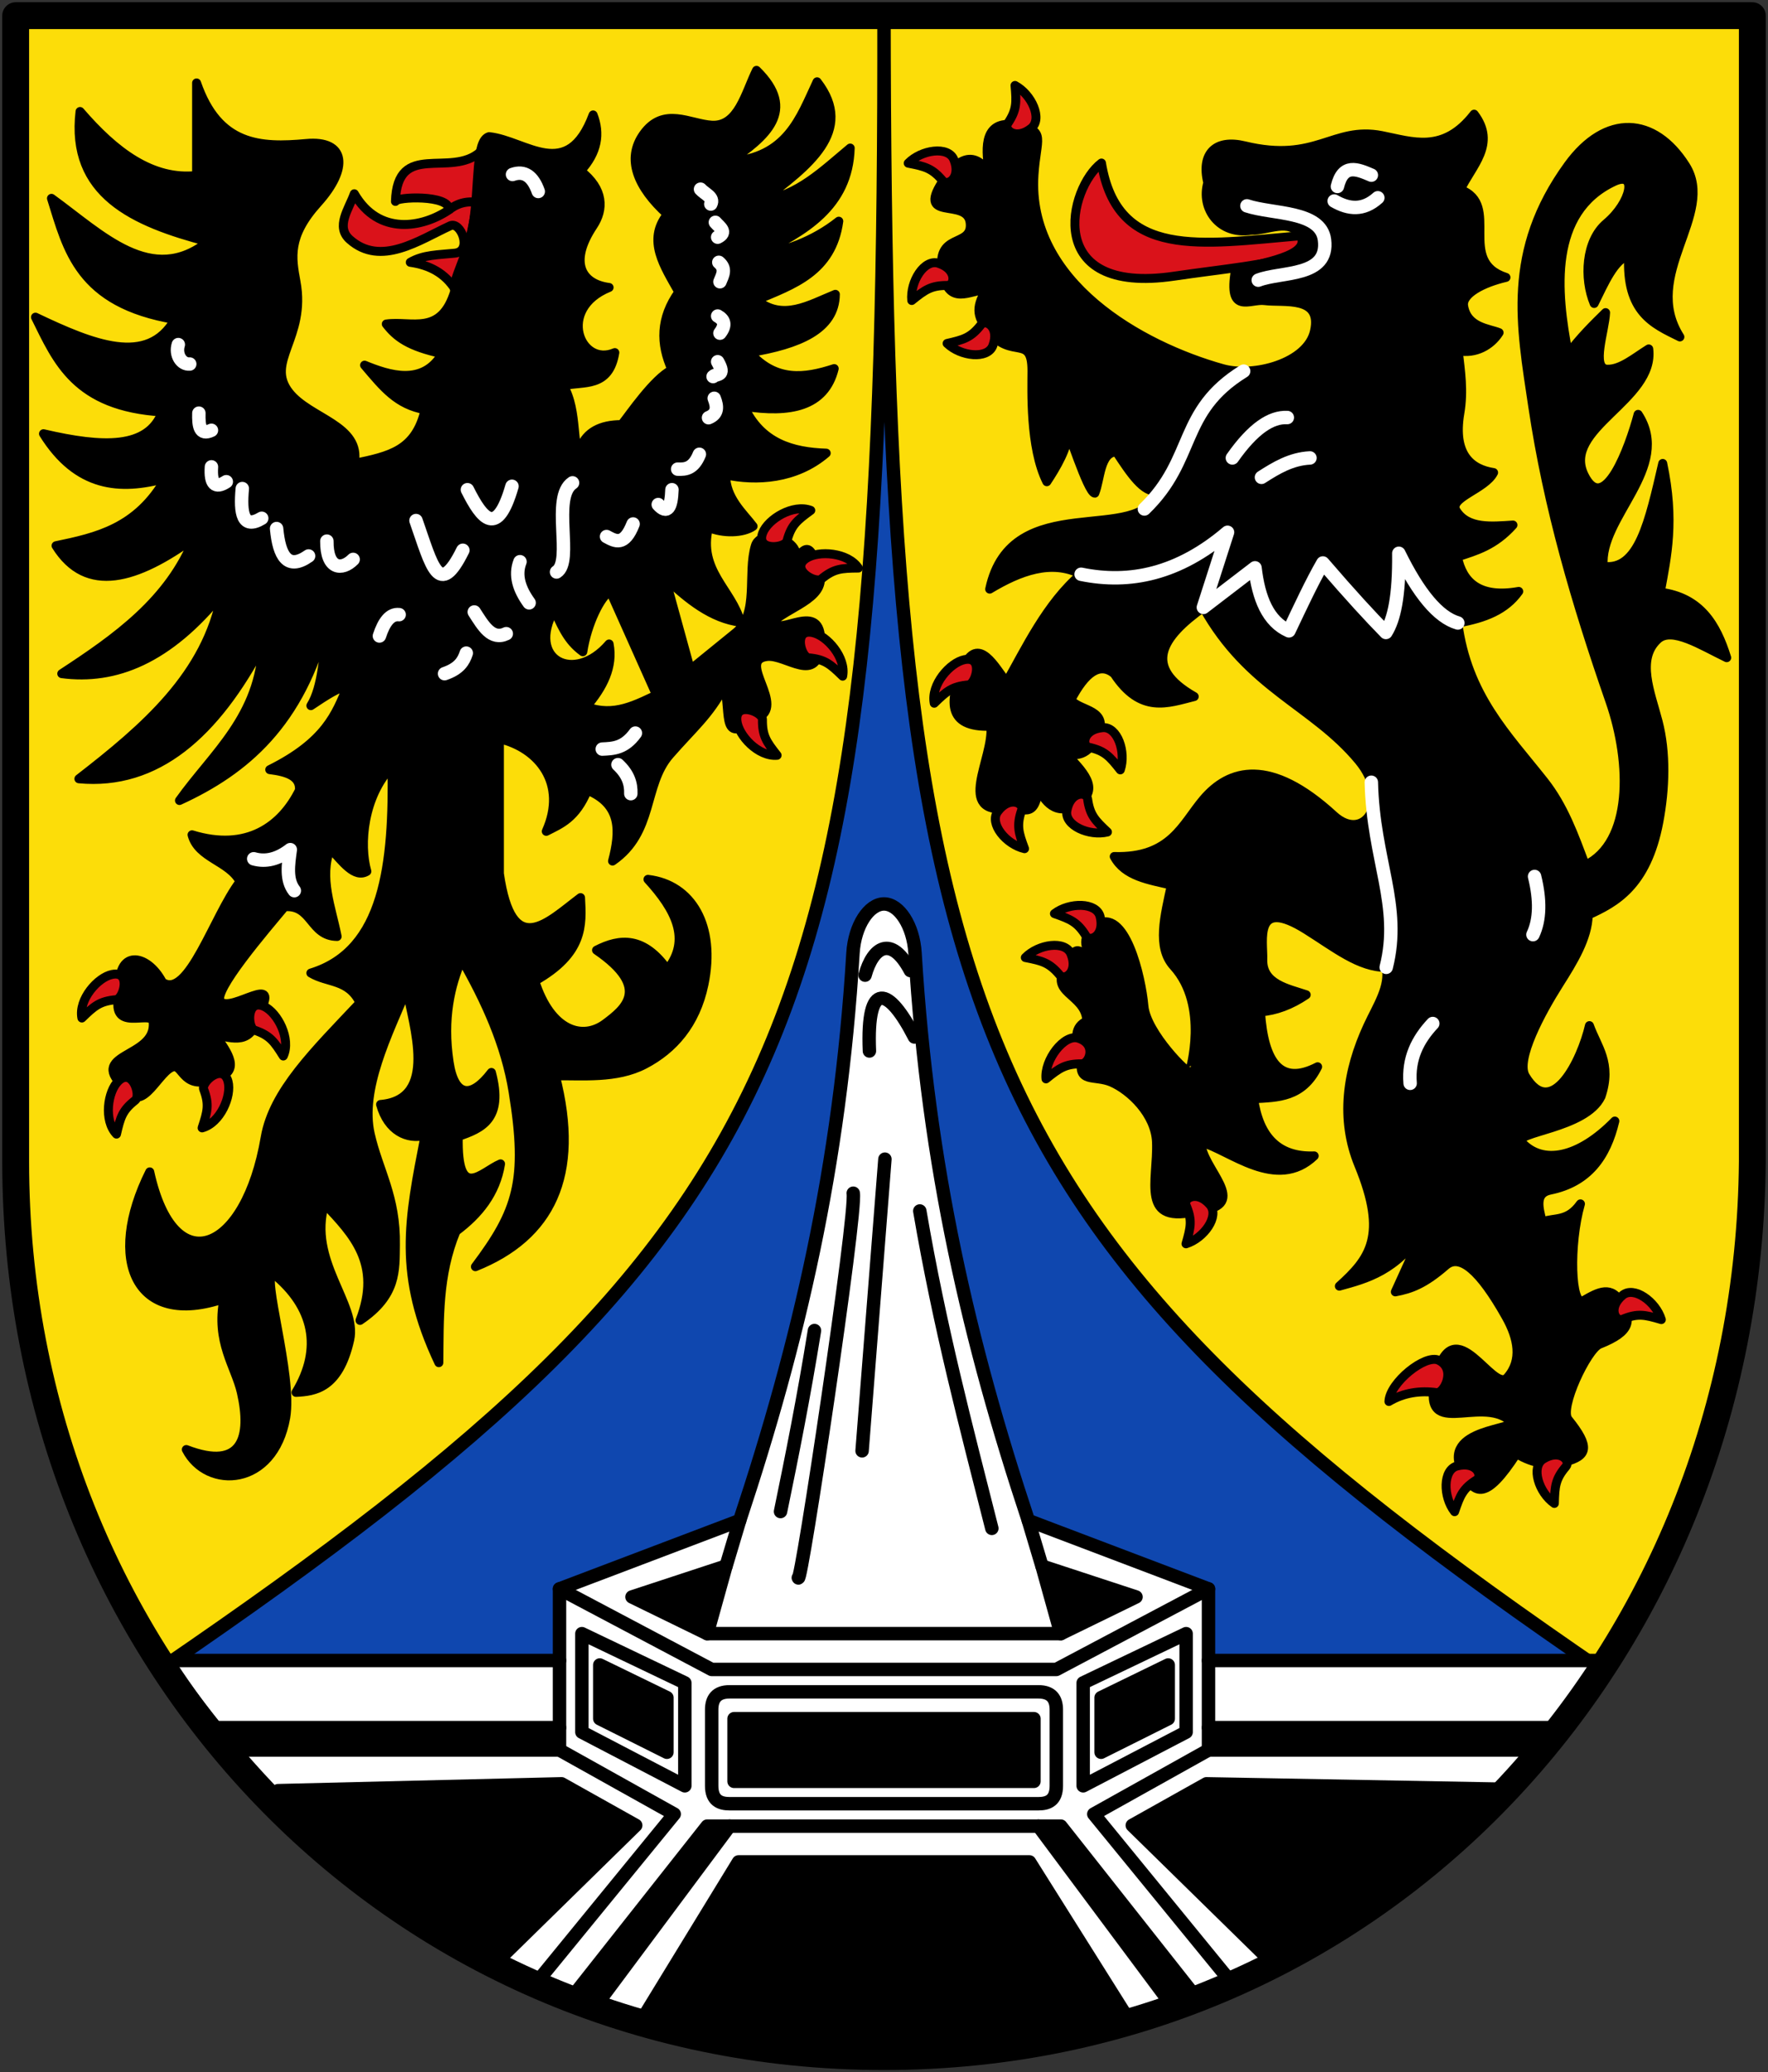 <?xml version="1.0" encoding="UTF-8" standalone="no"?><svg xmlns="http://www.w3.org/2000/svg" xmlns:sodipodi="http://sodipodi.sourceforge.net/DTD/sodipodi-0.dtd" xmlns:inkscape="http://www.inkscape.org/namespaces/inkscape" height="463" width="395" sodipodi:docname="Neuenahr.svg" inkscape:version="0.92.5 (0.92.5+68)"><rect width="100%" height="100%" fill="#333333" stroke="none"/><sodipodi:namedview pagecolor="#ffffff" bordercolor="#666666" borderopacity="1" objecttolerance="10" gridtolerance="10" guidetolerance="10" inkscape:pageopacity="0" inkscape:pageshadow="2" inkscape:window-width="1535" inkscape:window-height="876" showgrid="false" inkscape:snap-bbox="true" inkscape:object-paths="true" inkscape:snap-intersection-paths="true" inkscape:snap-smooth-nodes="true" inkscape:zoom="2.77" inkscape:cx="200.855" inkscape:cy="108.318" inkscape:window-x="65" inkscape:window-y="24" inkscape:window-maximized="1" inkscape:current-layer="svg46" inkscape:snap-global="false"><inkscape:grid type="xygrid"/></sodipodi:namedview><path d="M3.5 3.5v256c0 110.5 83.5 200 194 200s193.116-89.504 194-200V3.5z" class="st0" inkscape:connector-curvature="0" sodipodi:nodetypes="cssscc" fill="#fcdd09"/><path d="M36.475 372.466C181.703 273.233 197.798 228.15 197.5 2.904c.244 225.176 15.793 271.52 161.02 370.754-31.397 43.323-80.324 85.986-161.02 86.438-80.696-1.644-129.627-44.307-161.025-87.63z" inkscape:connector-curvature="0" sodipodi:nodetypes="ccccc" fill="#0f47af" fill-rule="evenodd" stroke="#000" stroke-width="3" stroke-linecap="round" stroke-linejoin="round"/><path sodipodi:nodetypes="cccccszscccccc" inkscape:connector-curvature="0" d="M197.5 459.5c69.999-2.119 122.492-33.29 160.5-88.5h-88v-16l-40.255-15.276c-13.111-39.514-22.418-79.056-25.314-126.778-.375-6.173-3.58-10.98-6.931-10.98s-6.556 4.807-6.93 10.98c-2.897 47.722-12.204 87.264-25.315 126.778L125 355v16H37c38.008 55.21 90.501 86.381 160.5 88.5z" fill="#fff" fill-rule="evenodd" stroke="#000" stroke-width="3" stroke-linecap="round" stroke-linejoin="round"/><path d="M141.2 356.8L158 365l4.2-15.1zM253.8 356.8L237 365l-4.2-15.1z" inkscape:connector-curvature="0" sodipodi:nodetypes="cccc" fill-rule="evenodd" stroke="#000" stroke-width="3" stroke-linecap="round" stroke-linejoin="round"/><path d="M134 372l15 7.3v12.2l-15-7.5zM125 386H47l6 5h72zM128 446c1.021-1.276 30-38 30-38h5l-29.8 40zM164 398v-14h67v14zM261 372l-15 7.3v12.2l15-7.5zM270 386h78l-6 5h-72zM267 446c-1.021-1.276-30-38-30-38h-5l29.8 40z" inkscape:connector-curvature="0" sodipodi:nodetypes="ccccc" fill-rule="evenodd" stroke="#000" stroke-width="3" stroke-linecap="round" stroke-linejoin="round"/><path d="M181.966 297.28c-2.45 15.194-5.01 27.948-7.582 40.438M190.631 266.592c.8 4.641-11.723 88.14-12.275 85.929M197.703 258.985l-5.099 65.17M193.272 217.877c1.724-6.24 5.81-9.104 10.118-1.023M194.242 234.82c-.668-16.108 4.364-14.268 10.057-3.13M221.593 341.478c-5.744-22.69-11.662-44.949-16.097-70.914M270 371v15M229.745 339.724l3.018 10.1M237 365h-79M232 378c2.948 0 4 1.596 4 4v17c0 3.276-1.855 4-4 4h-69c-2.145 0-4-.724-4-4v-17c0-2.404 1.052-4 4-4zM232 408h-69M265 365v22l-23 12v-23l23-11M270 391l-25.63 14.317 31.134 38.1" fill="none" stroke="#000" stroke-width="3" stroke-linecap="round" stroke-linejoin="round"/><path d="M284.211 437.782l50.071-38.052-64.745-1.176-16.564 9.281 30.994 30.379" inkscape:connector-curvature="0" sodipodi:nodetypes="ccccc" fill-rule="evenodd" stroke="#000" stroke-width="3" stroke-linecap="round" stroke-linejoin="round"/><path d="M165.255 339.724l-3.018 10.1" fill="none" stroke="#000" stroke-width="3" stroke-linecap="round" stroke-linejoin="round"/><path d="M252.035 450.639c-37.209 8.833-74.105 9.789-108.43.349L165 416h65l22 35" inkscape:connector-curvature="0" sodipodi:nodetypes="ccccc" fill-rule="evenodd" stroke="#000" stroke-width="3" stroke-linecap="round" stroke-linejoin="round"/><path d="M130 365v22l23 12v-23l-23-11M125 371v15M125 391l25.63 14.317-31.134 38.1" fill="none" stroke="#000" stroke-width="3" stroke-linecap="round" stroke-linejoin="round"/><path d="M111.15 438.504c-17.334-11.484-34.524-23.16-49.025-38.421l63.338-1.53 16.564 9.282-30.994 30.379" inkscape:connector-curvature="0" sodipodi:nodetypes="ccccc" fill-rule="evenodd" stroke="#000" stroke-width="3" stroke-linecap="round" stroke-linejoin="round"/><path d="M125 355l34 18h77l34-18" fill="none" stroke="#000" stroke-width="3" stroke-linecap="round" stroke-linejoin="round"/><g stroke-linecap="round" stroke-linejoin="round"><path sodipodi:nodetypes="ccssc" inkscape:connector-curvature="0" d="M246.087 36.427c3.546 21.64 22.261 18.156 44.409 16.247.582 1.158 3.496 3.244 1.198 3.946-8.859 2.706-18.1 3.42-29.36 5.08-29.48 4.347-23.513-19.816-16.247-25.273z" fill="#da121a" fill-rule="evenodd" stroke="#000" stroke-width="2"/><path sodipodi:nodetypes="ssssscsccsscccsccscsccccscsssscccssccscscccccssscssccscsccssssscsssssscccsscsscccccccsscccccscsccsssccccscscsccccccccscsscsssss" inkscape:connector-curvature="0" d="M227.493 28.037c6.282 1.33 4.054 2.716 3.512 11.021-1.567 23.995 23.942 38.218 42.167 43.308 6.956 1.942 18.947-1.246 20.512-8.407 1.745-7.988-6.865-6.238-11.16-6.793-3.282-.423-8.268 3.296-6.5-6.818 5.619-1.599 17.092-3.115 14.509-7.684-2.291-4.053-7.293-1.087-11.079-1.197-6.887 1.097-11.287-4.785-9.608-10.64-1.603-6.578 1.776-9.813 8.195-8.257 16.075 3.896 19.704-4.424 30.636-2.285 6.846 1.34 13.777 4.117 20.666-4.776 5.067 6.693-.557 11.5-3.069 16.855 9.26 3.394-1.04 16.002 10.186 19.614-5.204 1.206-9.885 3.681-9.464 6.364.756 4.82 5.596 5.037 7.927 5.978-1.84 2.892-5.303 4.82-9.128 4.048.514 4.616 1.212 8.912.36 13.941-1.59 9.388 2.652 12.536 7.54 13.276-1.894 3.744-10.167 5.621-8.354 8.53 2.544 4.083 7.941 3.494 12.682 3.188-4.136 4.622-8.273 5.756-12.409 7.112 1.134 5.64 4.86 9.293 13.698 7.72-2.99 4.167-7.52 5.973-13.61 7.056 2.132 16.19 10.94 24.84 19.227 35.324 4.444 5.622 6.759 12.11 9.253 18.799 10.496-5.058 10.353-22.667 5.498-36.65-7.675-22.1-13.888-43.359-17.242-65.886-2.658-17.855-6.034-34.644 7.927-53.88 8.436-11.625 19.244-10.886 26.215.118 6.878 10.855-10.109 24.338-1.263 38.263-5.911-2.922-12.08-5.456-11.44-18.206-3.228.951-5.414 6.068-7.715 10.728-2.334-5.587-1.922-13.988 2.749-17.916 5.519-4.64 7.024-11.838 1.635-9.3-14.55 6.852-12.895 24.554-10.176 38.403 2.782-3.672 5.563-6.413 8.345-9.145-.156 3.97-3.28 12.483.33 12.646 3.04.138 6.266-2.643 9.31-4.533 1.422 11.472-19.547 17.78-14.421 28.217 4.486 9.136 10.084-6.19 12.048-13.596 7.742 11.856-8.79 22.99-7.778 33.942 7.908 1.115 10.254-9.937 13.276-22.977 2.705 12.797.95 20.637-.547 28.764 8.968 1.146 12.555 7.288 14.843 14.637-5.676-2.726-12.257-7.005-15.405-4.116-4.83 4.433-1.612 11.874.088 18.412 1.792 6.897 1.56 14.943.15 22.405-2.72 14.384-9.76 18.032-15.773 20.784-.095 5.125-3.347 10.434-6.482 15.375-4.037 6.359-9.782 16.955-7.572 20.64 5.984 9.977 12.548-3.617 14.323-11.295 1.672 4.707 5.119 8.363 2.589 15.829-3.422 7.214-19.841 7.94-17.727 10.243 4.649 5.06 12.671 3.586 20.816-4.75-1.865 7.896-5.913 13.699-14.48 15.44-3.436.698-2.544 3.946-1.74 7.072 2.845-1.006 5.69.012 8.535-4.007-2.587 8.999-2.208 23.283.692 21.61 3.41-1.968 6.263-3.495 8.525.68 2.006 3.704 2.377 6.15-4.957 9.073-2.756 1.098-9.03 14.294-7.009 16.797 5.057 6.263 4.283 8.168-.644 9.475-3.265.865-7.035.567-10.89-1.831-6.842 10.538-9.306 9.232-12.012 4.19-5.427-10.11 13.096-9.402 10.617-11.52-6.936-5.92-20.521 4.934-16.489-10.18 4.014-15.045 12.61 4.136 15.828.51 3.413-3.844 2.389-8.817-.255-13.53-5.953-10.614-10.397-14.213-13.53-11.488-4.712 4.097-7.707 5.223-11.234 5.871l6.383-14.04c-6.042 9.392-12.85 11.105-18.892 12.764 6.733-6.086 10.871-11.175 4.34-27.062-4.205-10.227-2.692-20.935 2.042-31.146 2.103-4.535 4.93-8.68 4.085-13.02-5.957.088-11.48-4.42-17.87-8.425-11.82-7.407-9.569 2.537-9.702 6.638-.18 5.532 5.629 6.534 9.701 7.914-3.404 2.308-6.808 3.565-10.212 3.83.767 11.38 4.517 16.518 12.765 12.254-3.409 6.904-8.904 6.854-14.296 7.148 1.21 8.545 5.513 13.07 13.53 12.765-8.424 8.071-18.892-1.373-25.274-3.063-.111 5.806 11.42 14.132-.51 15.317-13.333 3.505-9.113-6.629-9.447-15.317-.24-6.256-5.904-11.596-10.076-13.403-3.735-1.618-7.803.394-6.518-5.234-1.86-4.583-1.723-7.17 1.021-8.425-.191-6.297-9.384-6.212-4.084-12.765 1.616-5.366 3.233-1.987 4.85-1.02-.207-2.373-2.836-4.053 1.277-7.66 6.473-4.307 10.14 11.58 10.722 18.126.536 6.018 10.212 15.657 10.212 14.552.004.004 4.452-14.663-3.574-23.487-3.873-4.258-1.993-11.233-.51-18.126-5.012-1.182-10.374-1.926-12.766-6.383 12.664.363 15.209-7.21 19.914-12.764 5.78-6.826 14.908-9.454 29.103 3.574 6.874 6.308 13.15-3.175 5.617-12.255-10.265-12.373-24.595-16.039-34.72-34.21-9.301 6.638-13.705 13.276-2.043 19.914-5.957 1.488-11.914 3.936-17.87-5.106-3.234-2.643-6.468-.333-9.702 5.872 2.142 2.585 8.819 2.05 5.872 8.17-2.07 4.296-4.595 4.36-6.893 3.829 3.337 3.744 7.972 7.836 2.553 11.233-4.913 3.08-7.605-.974-8.773-3.53-.805 7.211-3.55 4.19-6.545 4.55-12.206 1.472-3.375-11.138-4.085-18.38-9.903.366-9.63-5.756-5.585-14.235 3.422-6.084 7.487 2.902 9.16 4.278 4.084-7.148 8.946-17.534 16.594-23.998-6.638-3.4-13.786-.675-20.424 3.319 4.85-22.892 34.105-9.276 37.529-21.956-3.064.65-6.127-4.013-9.191-8.68-3.715-.07-3.61 6.169-4.85 9.191-1.58 0-6.4-15.647-6.128-13.53.384 2.991-2.597 7.98-4.595 10.977-3.83-7.66-3.324-20.578-3.319-24.764.01-8.314-4.49-2.402-9.564-8.742-2.406-3.005-3.392-5.045-.586-9.49-3.867.333-8.325 3.674-9.763-3.468-1.905-9.46 6.577-5.674 6.127-11.233-.5-6.172-12.91.195-5.616-10.212 6.663-9.507 10.163.72 9.763-1.918-.73-4.806-1.192-11.41 6.576-9.763z" fill-rule="evenodd" stroke="#000" stroke-width="2"/><path sodipodi:nodetypes="cssc" inkscape:connector-curvature="0" d="M226.772 19.096c3.723 1.99 6.213 7.505 3.61 9.568-3.454 2.738-6.175.32-5.235-1.083 2.027-3.026 1.968-4.655 1.625-8.485zM202.912 36.46c2.946-3.024 8.936-3.882 10.194-.809 1.67 4.08-1.409 6.021-2.496 4.728-2.343-2.788-3.925-3.184-7.698-3.919zM203.702 67.139c-.414-4.201 2.79-9.335 5.952-8.316 4.195 1.352 3.695 4.958 2.006 4.955-3.642-.005-4.964.949-7.958 3.36zM211.604 76.734c3.04 2.927 9.056 3.593 10.215.48 1.538-4.13-1.602-5.972-2.646-4.644-2.253 2.862-3.821 3.308-7.57 4.164zM247.42 185.889c-4.103.995-9.633-1.462-9.064-4.735.754-4.342 4.394-4.35 4.627-2.677.502 3.607 1.631 4.784 4.437 7.412zM208.724 157.122c-.806-4.144 3.512-9.095 6.77-9.74 4.303-.854 2.52 5.49.838 5.647-3.627.336-4.853 1.41-7.608 4.093zM228.9 189.619c-4.115-.945-7.963-5.616-5.991-8.288 2.617-3.548 5.876-1.927 5.336-.326-1.164 3.45-.68 5.008.654 8.614zM250.295 172.01c1.338-4.005-.644-9.722-3.952-9.432-4.391.385-4.706 4.01-3.059 4.384 3.552.805 4.629 2.03 7.011 5.047zM235.58 204.126c3.35-2.568 9.402-2.555 10.204.668 1.066 4.277-2.26 5.755-3.15 4.319-1.917-3.097-3.426-3.716-7.054-4.987zM229.072 213.943c2.946-3.024 8.936-3.882 10.194-.809 1.67 4.08-1.409 6.021-2.495 4.728-2.343-2.788-3.925-3.184-7.699-3.919zM233.692 241.048c-.414-4.202 4.067-10.101 7.228-9.082 4.195 1.352 2.419 5.723.73 5.72-3.642-.005-4.965.95-7.958 3.362zM264.973 277.899c4.033-1.25 7.52-6.196 5.354-8.713-2.874-3.342-6.003-1.482-5.345.074 1.418 3.354 1.052 4.943-.008 8.639zM347.268 335.906c-3.47-2.405-5.307-8.17-2.484-9.92 3.747-2.321 6.171.394 5.076 1.68-2.362 2.771-2.491 4.397-2.592 8.24zM310.307 313.129c.17-4.218 8.135-10.649 11.125-9.205 3.97 1.917 1.19 7.462-.482 7.227-3.606-.507-7.345 0-10.643 1.978zM324.98 337.75c-2.602-3.323-2.653-9.374.561-10.21 4.266-1.11 5.78 2.2 4.352 3.105-3.076 1.95-3.68 3.464-4.912 7.106zM371.168 294.833c-1.22-4.042-6.139-7.565-8.673-5.418-3.362 2.85-1.526 5.992.035 5.346 3.365-1.394 4.951-1.016 8.638.072z" fill="#da121a" fill-rule="evenodd" stroke="#000" stroke-width="2"/><path sodipodi:nodetypes="ccccccccccccccccccccccsccccc" inkscape:connector-curvature="0" d="M342.847 195.827c1.305 5.283 1.223 9.641-.36 12.998m-22.385 19.857c-3.384 3.604-5.512 7.835-5.055 13.36m-8.67-67.267c.412 17.395 6.83 27.569 3.321 41.353m-68.164-87.822c10.905 2.24 21.81-.08 32.715-9.38l-5.398 16.784 11.536-8.842c.8 6.852 2.938 12.032 7.582 14.08 2.527-5.31 5.054-10.775 7.582-15.163 6.359 7.396 10.593 11.959 14.08 15.525 1.82-2.9 2.99-8.069 2.889-17.691 4.394 8.963 8.788 14.31 13.182 15.572m-33.04-36.874c-4.226.212-7.548 2.234-10.831 4.333m5.777-13.359c-3.634-.198-7.68 2.488-12.276 9.026m2.519-19.393c-14.618 9.02-10.599 19.613-22.178 30.794m22.908-67.724c5.777 1.916 16.497 1.063 17.33 7.582 1.078 8.426-9.667 7.023-14.802 9.026m16.969-17.69c3.25 1.869 6.499 2.207 9.748-.723m-9.026-2.527c1.274-5.228 4.428-3.878 7.582-2.528" fill="none" stroke="#fff" stroke-width="3"/></g><path sodipodi:nodetypes="cssscc" inkscape:connector-curvature="0" class="st0" d="M3.5 3.5v256c0 110.5 83.5 200 194 200s193.116-89.504 194-200V3.5z" fill="none" stroke="#000" stroke-width="6" stroke-linecap="round" stroke-linejoin="round"/><path sodipodi:nodetypes="cssscccccc" inkscape:connector-curvature="0" d="M91.662 58.61c2.964-1.732 6.318-1.66 9.957-2.042 4.027-.423 1.31-7.2-1.021-6.127-6.958 3.205-15.539 9.236-22.467 3.063-3.206-2.857-.197-6.808 1.022-10.212 5.446 9.437 15.232 7.616 21.19 3.575.13-3.443-11.996-2.883-11.996-1.865.416-13.64 12.28-5.14 18.964-11.054.114 10.239-2.384 21.58-5.565 30.79-2.326-3.74-5.847-5.531-10.084-6.128z" fill="#da121a" fill-rule="evenodd" stroke="#000" stroke-width="2" stroke-linecap="round" stroke-linejoin="round"/><path sodipodi:nodetypes="scccsccccccccsscccccccccccccccccccccccccccsccccssccscccccccccccssccscsccccccccssccsccscsccscccccccccccscsccccccccccccccccccccccccccssssccccccs" inkscape:connector-curvature="0" d="M105.741 50.03c1.387-8.752.451-18.656 3.537-19.502 8.197.87 17.539 10.426 23.232-4.851 1.61 4.17 1.023 8.34-2.809 12.51 5.29 4.084 5.213 8.634 2.809 12.254-5.527 8.32-2.483 13.02 3.574 13.786-11.773 4.746-6.486 17.905 1.276 14.552-1.309 8.012-7.018 6.346-11.488 7.403 3.367 5.638 1.816 14.955 3.83 13.786 1.361-3.404 4.425-5.106 9.19-5.106 1.916-2.407 7.17-10.192 11.233-12.254-2.644-5.787-2.624-11.573 1.532-17.36-3.243-5.787-7.208-11.574-2.553-17.36-6.737-6.127-9.255-12.383-5.361-17.871 4.521-6.373 10.373-2.302 15.317-2.042 5.88.308 7.432-7.093 9.957-12.255 9.152 8.961 2.105 14.806-6.127 20.424 13.001-.89 15.858-9.75 19.658-17.87 8.53 11.026-2.105 18.859-12.254 26.55 7.966-1.086 13.647-6.745 19.657-11.744-.397 13.111-10.264 18.647-20.679 23.743 5.617-.42 12.51-2.943 18.126-7.404-1.56 11.352-10.23 14.173-18.381 17.616 5.872 4.78 11.744 1.105 17.616-1.277-.072 7.89-8.247 11.222-19.148 13.02 5.88 6.612 12.34 5.704 18.892 3.575-2.118 8.564-9.91 10.035-20.168 8.425 3.78 8.269 10.848 10.216 18.381 10.467-6.808 5.853-15.658 6.32-22.466 4.85-.043 5.191 3.944 8.595 6.127 11.489-2.212 1.553-6.723 1.667-9.956.255-2.39 9.688 5.276 13.956 7.148 21.19-6.45-.819-11.744-5.104-16.85-9.957l5.617 20.424-7.675 5.454-10.196-22.814c-2.042.92-5.168 7.16-6.127 13.481-2.794-2.056-4.258-4.46-6.382-9.397-6.257 11.174 4.421 16.813 12.254 7.66.977 5.062-1.335 9.656-5.106 14.04 6.297 2.24 10.807-.3 17.105-3.318l16.339-13.276c5.201-4.226 2.45-13.211 4.34-19.402.81-2.655 5.446-2.653 7.914-.256 2.32 2.128.807 4.255-2.298 6.383 5.106-3.87 5.872-9.289 8.425-.766 2.593 5.98-5.83 7.953-9.957 11.488.702 3.873 10.936-5.128 10.468 4.85-.456 9.7-7.674 2.518-12 3.064-6.868.869 4.64 11.204-2.297 13.787-7.902 6.053-5.69-.481-7.148-7.149-3.49 6.536-6.927 9.21-12.255 15.318-5.943 6.813-3.404 17.274-12.764 23.743 1.713-6.557 2.085-12.635-5.617-15.829-2.605 6.272-5.927 7.527-9.19 9.19 4.77-10.673-1.694-18.652-10.468-20.678v30.125c2.804 19.365 10.728 10.937 18.126 5.361.338 6.212.741 12.425-10.212 18.637 3.579 11.213 10.686 13.327 15.829 9.446 4.116-3.107 10.369-7.833-2.042-16.34 5.276-2.724 10.552-3.077 15.828 4.34 5.35-6.722 1.8-13.445-4.34-20.168 9.745 1.14 15.236 10.39 12.51 23.488-1.847 8.871-6.845 14.515-13.276 17.87-6.311 3.293-13.956 2.434-19.913 2.553 5.733 22.36-1.145 35.929-17.87 42.635 9.342-12.44 11.657-19.177 8.424-39.06-1.733-10.653-6.158-20.244-11.488-29.615-2.489 5.796-4.293 13.172-2.809 22.977 1.187 7.842 4.969 8.177 9.446 2.297 2.784 10.455-2.19 12.505-7.403 14.297-.307 14.878 5.28 7.865 9.446 6.127-1.047 6.536-4.837 11.243-9.957 15.063-4.053 9.786-3.715 19.572-3.83 29.359-9.288-19.71-6.77-31.855-3.063-50.804-3.907 1.06-8.322-.945-9.957-6.893 13.01-1.107 7.287-17.53 5.872-25.785-4.243 10.212-10.429 22.404-8.17 32.422 1.813 8.037 5.803 13.941 5.617 24.764-.096 5.623.398 11.233-7.914 16.85 4.953-12.7-1.594-19.31-7.914-26.04-3.808 12.764 7.416 22.364 5.616 30.38-2.443 10.882-7.829 11.537-11.998 11.744 5.933-9.796 4.013-19.135-5.106-26.551-2.727 0 4.462 22.716 2.808 32.167-2.724 15.559-17.537 16.202-22.211 7.148 12.609 4.843 14.542-2.91 12.29-12.768-1.313-5.746-5.813-11.332-3.865-20.93-19.791 6.77-26.41-8.652-16.594-28.339 5.432 24.817 21.414 17.96 25.785-7.659 1.77-10.373 11.04-19.354 21.19-30.125-2.566-5.33-7.195-4.352-10.979-6.637 16.448-4.997 18.491-24.4 18.126-46.209-6.43 6.696-7.342 17.47-5.616 23.487-2.723 1.64-5.446-2.204-8.17-5.106-2.502 6.553.233 13.106 1.532 19.658-6.057-.08-5.57-7.169-11.743-6.638-4.103 4.936-16.325 19.113-14.297 21.19 2.492 2.553 13.94-6.94 8.425 2.808-1.372 7.119-5.71 5.337-9.702 4.596 3.065 4.15 5.856 8.216.256 9.701-7.146 3.06-7.366-2.886-9.446-2.553-3.21.514-6.978 10.719-10.467 5.106-9.773-8.339 6.699-6.78 5.871-15.063-.303-3.033-10.203 2.97-7.403-6.893-.953-9.478 6-8.605 9.446-2.042 5.787 4.07 11.573-14.915 17.36-22.466-2.4-4.632-9.35-5.216-10.722-10.467 12.266 3.776 20.027-1.925 23.997-9.957.239-3.166-2.83-4.126-6.637-4.595 12.5-6.212 14.8-12.425 17.36-18.637-1.847.132-4.99 2.21-8.17 4.34 2.542-4.046 3.018-11.537 3.575-18.892-5.8 22.92-18.343 33.391-32.934 40.082 7.541-10.572 18.018-18.74 18.637-34.976-10.55 20.125-23.753 31.762-41.103 30.125 14.71-11.39 28.575-23.278 31.912-41.358-11.914 14.742-23.827 19.448-35.741 17.87 12.234-8 24.062-16.365 29.614-30.38-12.936 9.392-24.058 12.741-30.89 1.788 9.064-1.886 18.103-3.865 24.508-15.063-10.223 2.826-19.8 2.098-27.317-9.956 13.244 3.092 23.36 3.464 26.55-4.851-19.389-1.187-23.49-11.409-28.337-21.19 12.741 6.069 25.086 11.146 31.146.511C17.64 67.795 15.1 55.819 11.5 44.314c11.305 8.185 22.37 19.735 34.976 9.7-16.653-4.36-30.76-10.628-28.594-29.103 7.817 9.083 16.192 15.377 26.04 14.297v-20.68c4.853 14.047 14.218 14.48 24.51 13.531 8.871-.817 9.545 5.521 2.552 13.276-6.73 7.463-5.845 12.235-4.85 17.615 2.328 12.593-6.974 17.86-1.532 24.764 4.623 5.866 16.197 7.304 14.552 15.828 7.908-1.654 13.696-2.837 15.828-11.999-6.248-1.12-9.247-4.907-13.53-9.956 5.36 2.193 13.02 4.772 17.36-2.553-7.491-1.617-10.248-3.714-12.51-6.638 5.547-.813 12.27 2.785 15.318-7.403-.86-2.165 3.029-8.061 4.122-14.963z" fill-rule="evenodd" stroke="#000" stroke-width="2" stroke-linecap="round" stroke-linejoin="round"/><path sodipodi:nodetypes="ccccccccccccccccccccccccccccccccccccccccccccccccccccc" inkscape:connector-curvature="0" d="M56.687 191.875c2.723.774 5.446.072 8.169-2.042-.453 3.356-.985 6.744.903 9.165m72.305-28.15c2.32 2.158 2.948 4.317 2.87 6.475m1.022-13.53c-2.468 3.402-4.936 3.453-7.404 3.574M156.508 42.27c.94 1.063 3.074 1.827 2.297 3.319m1.021 4.085c.956 1.106 2.744 2.212.511 3.319m.51 9.956c.594-1.446 1.47-2.893-.255-4.34m-.255 12c1.497.833 1.898 2.033.51 3.829m-1.531 9.7c.704-.741 2.927.035 1.021-3.318m-2.042 12.51c2.149-.873 1.99-2.514 1.276-4.34m-8.17 15.828c1.786.077 3.538-.085 4.851-3.319m-9.19 11.233c2.058 2.266 2.927.665 3.063-3.319m-14.614 10.467c1.978 1.068 3.956 2.224 5.934-2.808M89.171 137.33c-1.985-.226-3.378 1.623-4.402 4.763m19.403 3.83c-.592 1.788-1.57 3.48-4.85 4.595m6.637-13.786c1.97 3.059 3.857 6.413 7.148 4.85m3.064-16.083c-1.184 3.063-.172 6.127 2.042 9.19m9.701-26.806c-4.813 3.18.234 17.57-3.574 19.914m-9.838-88.813c2.65-.932 4.547.4 5.753 3.799m-15.828 66.632c3.319 6.638 6.638 10.749 9.957-.766m-21.445 7.66c3.574 10.192 5.106 17.491 10.467 6.637m-30.38-2.042c-.05 6.376 3.384 6.6 5.871 4.084m-17.105-6.893c.583 6.244 2.493 9.388 7.149 6.127M54.134 109.16c-.508 5.562.112 9.192 4.34 6.638M47.24 104.308c-.256 3.83.85 4.936 3.318 3.32m-6.127-15.319c-.075 2.794.197 5.067 2.809 3.83m-7.404-19.147c-.717 2.265.713 4.499 2.553 4.34" fill="none" stroke="#fff" stroke-width="3" stroke-linecap="round" stroke-linejoin="round"/><path sodipodi:nodetypes="cssc" inkscape:connector-curvature="0" d="M18.295 227.45c-.806-4.144 3.511-9.095 6.769-9.74 4.304-.854 2.52 5.49.838 5.647-3.626.336-4.853 1.41-7.607 4.093zM26.026 253.389c-2.92-3.048-1.97-9.549.42-11.855 3.156-3.047 5.091 3.253 3.761 4.295-2.867 2.246-3.317 3.813-4.18 7.56zM45.152 252c4.079-1.088 6.643-7.136 5.799-10.348-1.115-4.244-6.04.135-5.446 1.716 1.284 3.408.854 4.981-.353 8.631zM63.294 235.94c1.763-3.835-1.261-9.667-4.274-11.065-3.98-1.847-3.747 4.74-2.15 5.289 3.444 1.184 4.382 2.519 6.424 5.776zM181.139 114.033c-3.95-1.49-9.556 1.937-10.738 5.04-1.563 4.1 4.99 3.405 5.426 1.774.94-3.52 2.205-4.548 5.312-6.814zM191.783 126.92c-2.343-3.513-8.895-3.993-11.664-2.16-3.658 2.423 2.073 5.676 3.378 4.603 2.814-2.312 4.441-2.412 8.286-2.444zM188.266 151.072c.81-4.144-3.506-9.097-6.763-9.745-4.303-.856-2.523 5.49-.842 5.647 3.627.339 4.853 1.414 7.605 4.098zM173.615 168.753c-4.206.368-8.678-4.445-8.979-7.752-.397-4.37 5.725-1.932 5.705-.242-.045 3.641.895 4.974 3.274 7.994z" fill="#da121a" fill-rule="evenodd" stroke="#000" stroke-width="2" stroke-linecap="round" stroke-linejoin="round"/><path sodipodi:nodetypes="cc" inkscape:connector-curvature="0" d="M100.342 46.867c2.462-1.944 4.924-1.968 7.387-1.526" fill="none" stroke="#000" stroke-width="2"/></svg>